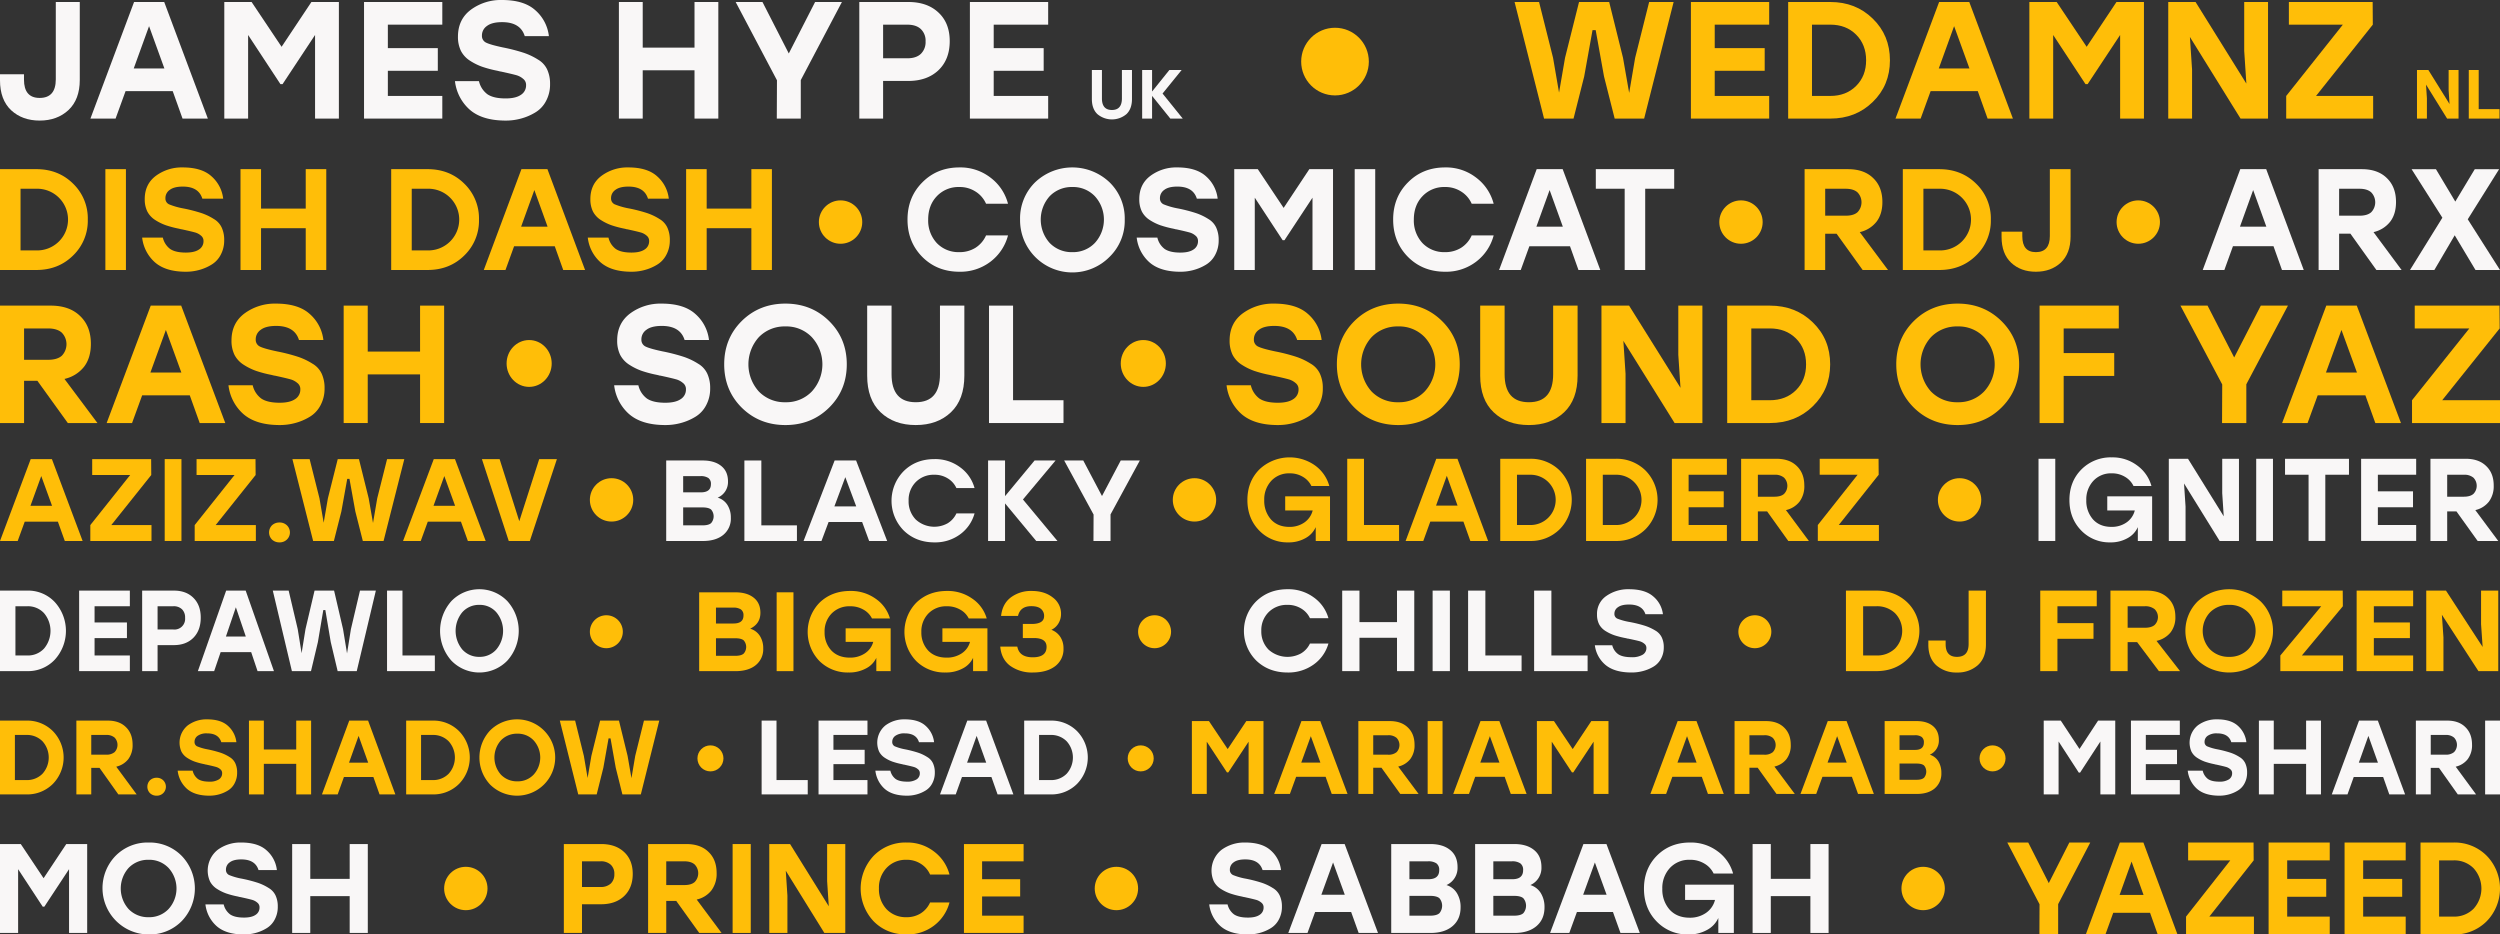 <svg id="lineup" xmlns="http://www.w3.org/2000/svg" width="1441" height="538.629" viewBox="0 0 1441 538.629">
  <rect x="0" y="0" width="1441" height="538.629" fill="#333333" stroke="none"/>
  <g id="james_hype" data-name="james hype">
    <path id="Path_404" data-name="Path 404" d="M32.16,1.152H45.984V46.08q0,11.232-6.528,17.376Q32.928,69.5,22.848,69.5q-9.984,0-16.416-5.952Q0,57.5,0,46.272V42.816H13.824v3.072q0,10.56,9.024,10.56,9.312,0,9.312-10.752Z" fill="#f9f7f7"/>
    <path id="Path_405" data-name="Path 405" d="M105.213,68.352l-5.664-15.84H72.381l-5.76,15.84h-14.5l25.152-67.2H94.653l25.152,67.2Zm-28.128-28.9H94.749L85.917,15.072Z" fill="#f9f7f7"/>
    <path id="Path_406" data-name="Path 406" d="M179.492,1.152h15.84v67.2H181.6V20.16l-18.72,28.32h-1.248L143.012,20.16V68.352H129.284V1.152h15.744l17.28,25.824Z" fill="#f9f7f7"/>
    <path id="Path_407" data-name="Path 407" d="M254.947,14.208H223.555V27.744h28.8V40.8h-28.8V55.3h31.392V68.352h-45.12V1.152h45.12Z" fill="#f9f7f7"/>
    <path id="Path_408" data-name="Path 408" d="M289.985,27.36a103.753,103.753,0,0,1,11.9,3.072,37.8,37.8,0,0,1,8.256,3.936,12.968,12.968,0,0,1,5.28,5.76,19.438,19.438,0,0,1,1.632,8.352,20.017,20.017,0,0,1-2.4,9.888,16.579,16.579,0,0,1-6.24,6.528,31.619,31.619,0,0,1-8.16,3.456,33.052,33.052,0,0,1-8.736,1.152q-13.728,0-20.928-6.432a25.919,25.919,0,0,1-8.352-16.32h13.824a13.062,13.062,0,0,0,4.9,7.584q3.552,2.4,10.464,2.4,5.76,0,8.736-2.016a6.4,6.4,0,0,0,3.072-5.664,4.376,4.376,0,0,0-1.728-3.648,10.11,10.11,0,0,0-4.032-2.112q-2.4-.672-8.544-2.016a4.13,4.13,0,0,0-.768-.1,2.977,2.977,0,0,0-.672-.192l-.768-.192a67.406,67.406,0,0,1-8.736-2.3,33.888,33.888,0,0,1-7.008-3.456,14.915,14.915,0,0,1-5.28-5.664,18.277,18.277,0,0,1-1.728-8.256q0-9.984,7.488-15.552A29.085,29.085,0,0,1,289.313,0q12.672,0,19.2,5.856a23.271,23.271,0,0,1,7.872,14.976h-13.92q-2.5-8.064-13.056-8.064-5.856,0-8.736,2.208a6.584,6.584,0,0,0-2.88,5.568,4.221,4.221,0,0,0,2.4,4.032Q282.689,25.824,289.985,27.36Z" fill="#f9f7f7"/>
    <path id="Path_409" data-name="Path 409" d="M400.317,1.152h13.728v67.2H400.317V40.512H370.461v27.84H356.733V1.152h13.728v26.3h29.856Z" fill="#f9f7f7"/>
    <path id="Path_410" data-name="Path 410" d="M485.279,1.152,461.567,46.176V68.352H447.743l.1-22.08L424.031,1.152h15.456l15.168,29.664L469.823,1.152Z" fill="#f9f7f7"/>
    <path id="Path_411" data-name="Path 411" d="M523.52,1.152q10.944,0,17.376,6.048,6.528,6.048,6.528,16.512,0,10.56-6.528,16.8-6.528,6.144-17.376,6.144h-14.5v21.7H495.3V1.152ZM522.944,33.6q5.184,0,7.871-2.592a9.407,9.407,0,0,0,2.689-7.1,9.216,9.216,0,0,0-2.689-7.1q-2.688-2.592-7.871-2.592H509.023V33.6Z" fill="#f9f7f7"/>
    <path id="Path_412" data-name="Path 412" d="M604.166,14.208H572.773V27.744h28.8V40.8h-28.8V55.3h31.393V68.352h-45.12V1.152h45.12Z" fill="#f9f7f7"/>
    <path id="Path_413" data-name="Path 413" d="M646.672,40.352h5.8v16.68q0,5.72-3.2,8.76a13.015,13.015,0,0,1-16.72,0q-3.2-3.04-3.2-8.76V40.352h5.8v16.36q0,6.68,5.76,6.68t5.76-6.68Z" fill="#f9f7f7"/>
    <path id="Path_414" data-name="Path 414" d="M681.736,68.352h-7.16l-10.52-13.08v13.08h-5.72v-28h5.72v12.4l9.96-12.4h7.08l-11,13.56Z" fill="#f9f7f7"/>
  </g>
  <g id="wedamnz">
    <path id="Path_415" data-name="Path 415" d="M1411.39,40.352h5.72v28h-6.6l-12.16-19.6.52,7.88v11.72h-5.72v-28h6.56l12.2,19.6-.52-7.88Z" fill="#ffbe08"/>
    <path id="Path_416" data-name="Path 416" d="M1428.72,62.912h12v5.44H1423v-28h5.72Z" fill="#ffbe08"/>
    <path id="Path_417" data-name="Path 417" d="M950.568,1.152H964.68l-16.992,67.2H930.7l-6.144-24.288-4.8-26.688h-1.824l-4.8,26.688-6.144,24.288H889.992L873,1.152h14.112l8.064,32.16,3.456,20.064,3.456-20.064,8.064-32.16h17.376l7.968,32.16,3.552,20.256L942.5,33.312Z" fill="#ffbe08"/>
    <path id="Path_418" data-name="Path 418" d="M1019.76,14.208H988.367V27.744h28.8V40.8h-28.8V55.3h31.393V68.352H974.639V1.152h45.121Z" fill="#ffbe08"/>
    <path id="Path_419" data-name="Path 419" d="M1054.99,1.152q14.685,0,24.48,9.6,9.885,9.6,9.89,24t-9.89,24q-9.8,9.6-24.48,9.6H1030.7V1.152Zm0,54.144q9.12,0,14.88-5.76t5.76-14.784q0-9.024-5.76-14.784t-14.88-5.76h-10.56V55.3Z" fill="#ffbe08"/>
    <path id="Path_420" data-name="Path 420" d="M1145.65,68.352l-5.66-15.84h-27.17l-5.76,15.84h-14.5l25.15-67.2h17.38l25.15,67.2Zm-28.13-28.9h17.67l-8.84-24.384Z" fill="#ffbe08"/>
    <path id="Path_421" data-name="Path 421" d="M1219.93,1.152h15.84v67.2h-13.73V20.16l-18.72,28.32h-1.25l-18.62-28.32V68.352h-13.73V1.152h15.75l17.28,25.824Z" fill="#ffbe08"/>
    <path id="Path_422" data-name="Path 422" d="M1293.56,1.152h13.73v67.2h-15.84l-29.19-47.04,1.25,18.912V68.352h-13.73V1.152h15.75l29.28,47.04-1.25-18.912Z" fill="#ffbe08"/>
    <path id="Path_423" data-name="Path 423" d="M1334.96,55.3h32.92V68.352h-50.11V55.3l32.64-41.088h-31.1V1.152h48.29l.09,13.056Z" fill="#ffbe08"/>
  </g>
  <circle id="Ellipse_9" data-name="Ellipse 9" cx="19.5" cy="19.5" r="19.5" transform="translate(750 16)" fill="#ffbe08"/>
  <path id="Path_424" data-name="Path 424" d="M413.67,286.839a9.915,9.915,0,0,1,5.674,4.309,13.443,13.443,0,0,1,1.914,7.293,12.068,12.068,0,0,1-4.375,9.879q-4.307,3.513-11.758,3.514H384V265.425h20.988q6.768,0,10.665,3.116,3.964,3.116,3.965,8.95A9.753,9.753,0,0,1,413.67,286.839Zm-3.9-7.757a4.074,4.074,0,0,0-1.5-3.58,7.8,7.8,0,0,0-4.58-1.061h-9.913v9.348h10.186Q409.773,283.789,409.773,279.082Zm-4.854,23.735q3.555,0,4.991-1.326a5.955,5.955,0,0,0,0-7.757q-1.436-1.26-5.059-1.26H393.776v10.343Z" fill="#f9f7f7"/>
  <path id="Path_425" data-name="Path 425" d="M438.84,302.817h20.51v9.017H429.064V265.425h9.776Z" fill="#f9f7f7"/>
  <path id="Path_426" data-name="Path 426" d="M500.975,311.834l-4.034-10.94H477.594l-4.1,10.94H463.169l17.912-46.409h12.374l17.911,46.409Zm-20.031-19.956h12.579l-6.289-16.84Z" fill="#f9f7f7"/>
  <path id="Path_427" data-name="Path 427" d="M538.625,312.629q-10.665,0-17.707-6.829a24.378,24.378,0,0,1,0-34.276q7.042-6.9,17.707-6.895a23.894,23.894,0,0,1,14.7,4.641,21.89,21.89,0,0,1,8.409,12.066h-10.46a12.6,12.6,0,0,0-5.059-5.635,14.122,14.122,0,0,0-7.657-2.055,14.393,14.393,0,0,0-10.733,4.243,14.683,14.683,0,0,0-4.1,10.74,14.914,14.914,0,0,0,4.1,10.807,15.82,15.82,0,0,0,18.39,2.188,13.012,13.012,0,0,0,5.059-5.7h10.46a22.2,22.2,0,0,1-8.409,12.133A24.135,24.135,0,0,1,538.625,312.629Z" fill="#f9f7f7"/>
  <path id="Path_428" data-name="Path 428" d="M609.524,311.834H597.287l-17.98-21.68v21.68h-9.776V265.425h9.776v20.552l17.023-20.552h12.1L589.63,287.9Z" fill="#f9f7f7"/>
  <path id="Path_429" data-name="Path 429" d="M657,265.425l-16.886,31.094v15.315H630.27l.068-15.249-16.954-31.16H624.39l10.8,20.486,10.8-20.486Z" fill="#f9f7f7"/>
  <path id="Path_430" data-name="Path 430" d="M37.353,311.82,33.368,300.7H14.252L10.2,311.82H0l17.7-47.191H29.923l17.7,47.191ZM17.562,291.528H29.99L23.776,274.4Z" fill="#ffbe08"/>
  <path id="Path_431" data-name="Path 431" d="M64.151,302.652H87.32v9.168H52.061v-9.168L75.026,273.8H53.141v-9.169H87.117l.068,9.169Z" fill="#ffbe08"/>
  <path id="Path_432" data-name="Path 432" d="M94.931,311.82V264.629h9.659V311.82Z" fill="#ffbe08"/>
  <path id="Path_433" data-name="Path 433" d="M124.31,302.652h23.168v9.168H112.219v-9.168L135.185,273.8H113.3v-9.169h33.975l.068,9.169Z" fill="#ffbe08"/>
  <path id="Path_434" data-name="Path 434" d="M156.778,302.786a6.146,6.146,0,0,1,4.323-1.618,5.907,5.907,0,0,1,4.255,1.618,5.694,5.694,0,0,1,0,8.225,5.9,5.9,0,0,1-4.255,1.618,6.142,6.142,0,0,1-4.323-1.618,5.851,5.851,0,0,1,0-8.225Z" fill="#ffbe08"/>
  <path id="Path_435" data-name="Path 435" d="M223.113,264.629h9.929L221.087,311.82H209.131l-4.323-17.056-3.377-18.742h-1.284l-3.377,18.742-4.323,17.056H180.491l-11.955-47.191h9.929l5.674,22.584,2.431,14.09L189,287.213l5.674-22.584H206.9l5.606,22.584,2.5,14.225,2.432-14.225Z" fill="#ffbe08"/>
  <path id="Path_436" data-name="Path 436" d="M269.675,311.82,265.69,300.7H246.574l-4.053,11.123h-10.2l17.7-47.191h12.226l17.7,47.191Zm-19.791-20.292h12.428L256.1,274.4Z" fill="#ffbe08"/>
  <path id="Path_437" data-name="Path 437" d="M310.8,264.629H321L305.4,311.82H293.238L277.77,264.629h10.2l11.348,35.8Z" fill="#ffbe08"/>
  <path id="Path_438" data-name="Path 438" d="M740.785,286.1h25.833v25.718h-8.229v-7.986a13.442,13.442,0,0,1-5.935,6.362,19.494,19.494,0,0,1-9.982,2.436,22.446,22.446,0,0,1-16.727-6.9Q719,298.756,719,288.2q0-10.626,6.88-17.6a25.367,25.367,0,0,1,32.037-2.369,21.694,21.694,0,0,1,8.3,11.912H755.894A12.2,12.2,0,0,0,750.9,274.8a14.293,14.293,0,0,0-7.555-1.962,13.819,13.819,0,0,0-10.589,4.331,15.7,15.7,0,0,0-4.047,11.167,16.16,16.16,0,0,0,3.845,11.032q3.912,4.332,10.657,4.331a14.739,14.739,0,0,0,8.565-2.5,11.979,11.979,0,0,0,4.857-6.971H740.785Z" fill="#ffbe08"/>
  <path id="Path_439" data-name="Path 439" d="M786.194,302.613h20.234v9.2H776.549V264.441h9.645Z" fill="#ffbe08"/>
  <path id="Path_440" data-name="Path 440" d="M847.495,311.817l-3.98-11.167H824.428l-4.047,11.167H810.2l17.671-47.376h12.208l17.671,47.376Zm-19.762-20.372h12.41l-6.205-17.19Z" fill="#ffbe08"/>
  <path id="Path_441" data-name="Path 441" d="M881.808,264.441a23.536,23.536,0,0,1,17.2,6.768,24.079,24.079,0,0,1,0,33.84,23.536,23.536,0,0,1-17.2,6.768H864.744V264.441Zm0,38.172a14.489,14.489,0,1,0,0-28.967h-7.419v28.967Z" fill="#ffbe08"/>
  <path id="Path_442" data-name="Path 442" d="M931.274,264.441a23.539,23.539,0,0,1,17.2,6.768,24.079,24.079,0,0,1,0,33.84,23.54,23.54,0,0,1-17.2,6.768H914.21V264.441Zm0,38.172a14.489,14.489,0,1,0,0-28.967h-7.419v28.967Z" fill="#ffbe08"/>
  <path id="Path_443" data-name="Path 443" d="M995.376,273.646H973.32v9.543h20.234v9.2H973.32v10.22h22.056v9.2h-31.7V264.441h31.7Z" fill="#ffbe08"/>
  <path id="Path_444" data-name="Path 444" d="M1030.77,311.817l-12.21-17.055h-5.32v17.055h-9.65V264.441h20.3q7.56,0,11.81,4.2,4.3,4.13,4.31,11.235a14.776,14.776,0,0,1-2.76,9.272,13.8,13.8,0,0,1-7.83,4.873l13.22,17.8Zm-17.53-38.171V286.3h9.57q3.72,0,5.53-1.625a6.713,6.713,0,0,0,0-9.339,8.035,8.035,0,0,0-5.53-1.692Z" fill="#ffbe08"/>
  <path id="Path_445" data-name="Path 445" d="M1059.87,302.613H1083v9.2h-35.21v-9.2l22.93-28.967h-21.85v-9.2h33.93l.07,9.2Z" fill="#ffbe08"/>
  <path id="Path_446" data-name="Path 446" d="M1175,311.817V264.441h9.66v47.376Z" fill="#f9f7f7"/>
  <path id="Path_447" data-name="Path 447" d="M1214.63,286.1h25.86v25.718h-8.24v-7.986a13.4,13.4,0,0,1-5.94,6.362,19.522,19.522,0,0,1-9.99,2.436,22.511,22.511,0,0,1-16.75-6.9q-6.75-6.971-6.75-17.529,0-10.626,6.89-17.6a23.774,23.774,0,0,1,17.55-6.971,23.516,23.516,0,0,1,14.52,4.6,21.732,21.732,0,0,1,8.31,11.912h-10.33a12.27,12.27,0,0,0-5-5.347,14.308,14.308,0,0,0-7.56-1.962,13.833,13.833,0,0,0-10.6,4.331,15.7,15.7,0,0,0-4.06,11.167,16.177,16.177,0,0,0,3.85,11.032q3.915,4.332,10.67,4.331a14.774,14.774,0,0,0,8.58-2.5,11.975,11.975,0,0,0,4.86-6.971h-15.87Z" fill="#f9f7f7"/>
  <path id="Path_448" data-name="Path 448" d="M1280.89,264.441h9.65v47.376H1279.4l-20.53-33.163.88,13.333v19.83h-9.65V264.441h11.07l20.59,33.163-.87-13.333Z" fill="#f9f7f7"/>
  <path id="Path_449" data-name="Path 449" d="M1300.48,311.817V264.441h9.66v47.376Z" fill="#f9f7f7"/>
  <path id="Path_450" data-name="Path 450" d="M1353.95,264.441v9.2h-13.64v38.171h-9.65V273.646h-13.57v-9.2Z" fill="#f9f7f7"/>
  <path id="Path_451" data-name="Path 451" d="M1392.68,273.646H1370.6v9.543h20.26v9.2H1370.6v10.22h22.08v9.2h-31.73V264.441h31.73Z" fill="#f9f7f7"/>
  <path id="Path_452" data-name="Path 452" d="M1428.12,311.817l-12.23-17.055h-5.33v17.055h-9.65V264.441h20.32q7.56,0,11.82,4.2,4.32,4.13,4.32,11.235a14.78,14.78,0,0,1-2.77,9.272,13.835,13.835,0,0,1-7.83,4.873l13.23,17.8Zm-17.56-38.171V286.3h9.59q3.7,0,5.54-1.625a6.713,6.713,0,0,0,0-9.339,8.063,8.063,0,0,0-5.54-1.692Z" fill="#f9f7f7"/>
  <circle id="Ellipse_10" data-name="Ellipse 10" cx="12.5" cy="12.5" r="12.5" transform="translate(340 275.629)" fill="#ffbe08"/>
  <circle id="Ellipse_11" data-name="Ellipse 11" cx="12.5" cy="12.5" r="12.5" transform="translate(676 275.629)" fill="#ffbe08"/>
  <circle id="Ellipse_12" data-name="Ellipse 12" cx="12.5" cy="12.5" r="12.5" transform="translate(1117 275.629)" fill="#ffbe08"/>
  <path id="Path_453" data-name="Path 453" d="M15.186,415.358a20.847,20.847,0,0,1,15.306,6.078,21.761,21.761,0,0,1,0,30.387A20.85,20.85,0,0,1,15.186,457.9H0V415.358Zm0,34.277a12.507,12.507,0,0,0,9.3-3.647,13.961,13.961,0,0,0,0-18.718,12.506,12.506,0,0,0-9.3-3.646h-6.6v26.011Z" fill="#ffbe08"/>
  <path id="Path_454" data-name="Path 454" d="M68.211,457.9,57.347,442.585H52.6V457.9H44.021V415.358H62.089q6.723,0,10.5,3.768,3.842,3.708,3.841,10.089a13.337,13.337,0,0,1-2.461,8.326,12.26,12.26,0,0,1-6.963,4.375L78.775,457.9ZM52.6,423.624v11.364h8.523a7.171,7.171,0,0,0,4.922-1.458,6.072,6.072,0,0,0,0-8.387,7.111,7.111,0,0,0-4.922-1.519Z" fill="#ffbe08"/>
  <path id="Path_455" data-name="Path 455" d="M86.437,449.756a5.416,5.416,0,0,1,3.842-1.458,5.207,5.207,0,0,1,3.782,1.458,5.184,5.184,0,0,1,0,7.415,5.207,5.207,0,0,1-3.782,1.458,5.416,5.416,0,0,1-3.842-1.458,5.33,5.33,0,0,1,0-7.415Z" fill="#ffbe08"/>
  <path id="Path_456" data-name="Path 456" d="M119.756,431.95a64.267,64.267,0,0,1,7.443,1.944,23.536,23.536,0,0,1,5.162,2.492,8.175,8.175,0,0,1,3.3,3.646,12.445,12.445,0,0,1,1.021,5.288,12.8,12.8,0,0,1-1.5,6.259,10.432,10.432,0,0,1-3.9,4.133,19.633,19.633,0,0,1-5.1,2.188,20.428,20.428,0,0,1-5.462.729q-8.583,0-13.085-4.072a16.478,16.478,0,0,1-5.222-10.331h8.643a8.279,8.279,0,0,0,3.062,4.8q2.22,1.52,6.542,1.519a9.657,9.657,0,0,0,5.462-1.276,4.065,4.065,0,0,0,1.921-3.586,2.783,2.783,0,0,0-1.08-2.309,6.3,6.3,0,0,0-2.521-1.337q-1.5-.426-5.342-1.276a2.533,2.533,0,0,0-.481-.061,1.837,1.837,0,0,0-.42-.122l-.48-.121A41.7,41.7,0,0,1,112.253,439a21.043,21.043,0,0,1-4.382-2.188,9.4,9.4,0,0,1-3.3-3.585,12.839,12.839,0,0,1,3.6-15.072,18.032,18.032,0,0,1,11.165-3.525q7.923,0,12,3.707a14.788,14.788,0,0,1,4.922,9.481h-8.7q-1.562-5.1-8.163-5.1a8.841,8.841,0,0,0-5.462,1.4,4.182,4.182,0,0,0-1.8,3.525,2.676,2.676,0,0,0,1.5,2.552A29.478,29.478,0,0,0,119.756,431.95Z" fill="#ffbe08"/>
  <path id="Path_457" data-name="Path 457" d="M170.745,415.358h8.583V457.9h-8.583V440.276H152.078V457.9h-8.584V415.358h8.584V432.01h18.667Z" fill="#ffbe08"/>
  <path id="Path_458" data-name="Path 458" d="M218.765,457.9l-3.541-10.028H198.237l-3.6,10.028h-9.064L201.3,415.358h10.864L227.889,457.9Zm-17.586-18.293h11.044L206.7,424.171Z" fill="#ffbe08"/>
  <path id="Path_459" data-name="Path 459" d="M249.3,415.358a20.847,20.847,0,0,1,15.306,6.078,21.759,21.759,0,0,1,0,30.387A20.851,20.851,0,0,1,249.3,457.9H234.116V415.358Zm0,34.277a12.507,12.507,0,0,0,9.3-3.647,13.963,13.963,0,0,0,0-18.718,12.506,12.506,0,0,0-9.3-3.646h-6.6v26.011Z" fill="#ffbe08"/>
  <path id="Path_460" data-name="Path 460" d="M282.579,420.95a22,22,0,1,1,0,31.359,22.814,22.814,0,0,1,0-31.359Zm25.03,5.834a12.485,12.485,0,0,0-9.424-3.89,12.678,12.678,0,0,0-9.483,3.89,14.881,14.881,0,0,0,0,19.69,12.678,12.678,0,0,0,9.483,3.89,12.485,12.485,0,0,0,9.424-3.89,14.7,14.7,0,0,0,0-19.69Z" fill="#ffbe08"/>
  <path id="Path_461" data-name="Path 461" d="M371.177,415.358H380L369.376,457.9H358.752l-3.842-15.376-3-16.895h-1.141l-3,16.895L343.926,457.9H333.3l-10.625-42.542H331.5l5.042,20.36,2.161,12.7,2.161-12.7,5.042-20.36h10.864l4.982,20.36,2.221,12.823,2.161-12.823Z" fill="#ffbe08"/>
  <path id="Path_462" data-name="Path 462" d="M447.58,449.635h18V457.9H439V415.358h8.58Z" fill="#f9f7f7"/>
  <path id="Path_463" data-name="Path 463" d="M500.01,423.624H480.391v8.569h18v8.265h-18v9.177H500.01V457.9h-28.2V415.358h28.2Z" fill="#f9f7f7"/>
  <path id="Path_464" data-name="Path 464" d="M521.908,431.95a64.2,64.2,0,0,1,7.44,1.944,23.52,23.52,0,0,1,5.16,2.492,8.172,8.172,0,0,1,3.3,3.646,12.445,12.445,0,0,1,1.019,5.288,12.8,12.8,0,0,1-1.5,6.259,10.435,10.435,0,0,1-3.9,4.133,19.634,19.634,0,0,1-5.1,2.188,20.419,20.419,0,0,1-5.46.729q-8.58,0-13.079-4.072a16.48,16.48,0,0,1-5.22-10.331h8.64a8.276,8.276,0,0,0,3.059,4.8q2.22,1.52,6.54,1.519a9.652,9.652,0,0,0,5.46-1.276,4.067,4.067,0,0,0,1.92-3.586,2.783,2.783,0,0,0-1.08-2.309,6.293,6.293,0,0,0-2.52-1.337q-1.5-.426-5.34-1.276a2.515,2.515,0,0,0-.48-.061,1.838,1.838,0,0,0-.42-.122l-.48-.121a41.7,41.7,0,0,1-5.46-1.459,21.047,21.047,0,0,1-4.379-2.188,9.392,9.392,0,0,1-3.3-3.585,12.845,12.845,0,0,1,3.6-15.072,18.017,18.017,0,0,1,11.159-3.525q7.92,0,12,3.707a14.791,14.791,0,0,1,4.92,9.481h-8.7q-1.56-5.1-8.16-5.1a8.836,8.836,0,0,0-5.46,1.4,4.184,4.184,0,0,0-1.8,3.525,2.676,2.676,0,0,0,1.5,2.552A29.432,29.432,0,0,0,521.908,431.95Z" fill="#f9f7f7"/>
  <path id="Path_465" data-name="Path 465" d="M575,457.9l-3.54-10.028h-16.98l-3.6,10.028h-9.06l15.719-42.542H568.4L584.117,457.9Zm-17.58-18.293h11.04l-5.52-15.436Z" fill="#f9f7f7"/>
  <path id="Path_466" data-name="Path 466" d="M605.521,415.358a20.831,20.831,0,0,1,15.3,6.078,21.767,21.767,0,0,1,0,30.387,20.835,20.835,0,0,1-15.3,6.077h-15.18V415.358Zm0,34.277a12.5,12.5,0,0,0,9.3-3.647,13.965,13.965,0,0,0,0-18.718,12.5,12.5,0,0,0-9.3-3.646h-6.6v26.011Z" fill="#f9f7f7"/>
  <path id="Path_467" data-name="Path 467" d="M718.37,415.629h9.9v42h-8.578v-30.12l-11.7,17.7h-.78l-11.636-17.7v30.12H687v-42h9.837l10.8,16.14Z" fill="#ffbe08"/>
  <path id="Path_468" data-name="Path 468" d="M767.613,457.629l-3.539-9.9H747.1l-3.6,9.9h-9.057l15.714-42h10.857l15.715,42Zm-17.574-18.06h11.036l-5.518-15.24Z" fill="#ffbe08"/>
  <path id="Path_469" data-name="Path 469" d="M807.124,457.629l-10.856-15.12H791.53v15.12h-8.578v-42h18.054q6.719,0,10.5,3.72,3.839,3.66,3.839,9.96a13.057,13.057,0,0,1-2.459,8.22,12.275,12.275,0,0,1-6.958,4.32l11.756,15.78Zm-15.594-33.84v11.22h8.517a7.222,7.222,0,0,0,4.918-1.44,5.941,5.941,0,0,0,0-8.28,7.162,7.162,0,0,0-4.918-1.5Z" fill="#ffbe08"/>
  <path id="Path_470" data-name="Path 470" d="M822.9,457.629v-42h8.577v42Z" fill="#ffbe08"/>
  <path id="Path_471" data-name="Path 471" d="M870.821,457.629l-3.538-9.9H850.308l-3.6,9.9h-9.057l15.715-42h10.857l15.714,42Zm-17.574-18.06h11.037l-5.519-15.24Z" fill="#ffbe08"/>
  <path id="Path_472" data-name="Path 472" d="M917.231,415.629h9.9v42H918.55v-30.12l-11.7,17.7h-.78l-11.636-17.7v30.12h-8.577v-42H895.7l10.8,16.14Z" fill="#ffbe08"/>
  <path id="Path_473" data-name="Path 473" d="M984.456,457.629l-3.539-9.9H963.943l-3.6,9.9h-9.057l15.715-42h10.856l15.715,42Zm-17.574-18.06h11.036l-5.518-15.24Z" fill="#ffbe08"/>
  <path id="Path_474" data-name="Path 474" d="M1023.97,457.629l-10.86-15.12h-4.74v15.12H999.8v-42h18.054q6.72,0,10.5,3.72,3.84,3.66,3.84,9.96a13.051,13.051,0,0,1-2.46,8.22,12.277,12.277,0,0,1-6.96,4.32l11.75,15.78Zm-15.6-33.84v11.22h8.52a7.227,7.227,0,0,0,4.92-1.44,5.941,5.941,0,0,0,0-8.28,7.168,7.168,0,0,0-4.92-1.5Z" fill="#ffbe08"/>
  <path id="Path_475" data-name="Path 475" d="M1070.97,457.629l-3.54-9.9h-16.97l-3.6,9.9h-9.06l15.72-42h10.85l15.72,42Zm-17.57-18.06h11.03l-5.51-15.24Z" fill="#ffbe08"/>
  <path id="Path_476" data-name="Path 476" d="M1112.34,435.009a8.739,8.739,0,0,1,4.98,3.9,12.453,12.453,0,0,1,1.68,6.6,11.07,11.07,0,0,1-3.84,8.94q-3.78,3.18-10.32,3.18h-18.53v-42h18.41q5.94,0,9.36,2.82,3.48,2.82,3.48,8.1A8.848,8.848,0,0,1,1112.34,435.009Zm-3.42-7.02a3.739,3.739,0,0,0-1.32-3.24,6.68,6.68,0,0,0-4.02-.96h-8.69v8.46h8.93Q1108.92,432.249,1108.92,427.989Zm-4.26,21.48q3.12,0,4.38-1.2a5.519,5.519,0,0,0,0-7.02q-1.26-1.14-4.44-1.14h-9.71v9.36Z" fill="#ffbe08"/>
  <path id="Path_477" data-name="Path 477" d="M1209.34,415.358h9.89V457.9h-8.57V427.392l-11.68,17.928h-.78l-11.63-17.928V457.9H1178V415.358h9.83l10.79,16.348Z" fill="#f9f7f7"/>
  <path id="Path_478" data-name="Path 478" d="M1256.45,423.624h-19.6v8.569h17.98v8.265h-17.98v9.177h19.6V457.9h-28.17V415.358h28.17Z" fill="#f9f7f7"/>
  <path id="Path_479" data-name="Path 479" d="M1278.33,431.95a64.5,64.5,0,0,1,7.43,1.944,23.443,23.443,0,0,1,5.15,2.492,8.173,8.173,0,0,1,3.3,3.646,12.444,12.444,0,0,1,1.02,5.288,12.8,12.8,0,0,1-1.5,6.259,10.434,10.434,0,0,1-3.9,4.133,19.569,19.569,0,0,1-5.09,2.188,20.418,20.418,0,0,1-5.46.729q-8.565,0-13.06-4.072a16.42,16.42,0,0,1-5.21-10.331h8.63a8.266,8.266,0,0,0,3.05,4.8q2.22,1.52,6.53,1.519a9.653,9.653,0,0,0,5.46-1.276,4.067,4.067,0,0,0,1.92-3.586,2.783,2.783,0,0,0-1.08-2.309,6.294,6.294,0,0,0-2.52-1.337q-1.5-.426-5.33-1.276a2.515,2.515,0,0,0-.48-.061,1.837,1.837,0,0,0-.42-.122l-.48-.121a41.7,41.7,0,0,1-5.46-1.459,21.208,21.208,0,0,1-4.37-2.188,9.392,9.392,0,0,1-3.3-3.585,12.845,12.845,0,0,1,3.6-15.072,17.99,17.99,0,0,1,11.15-3.525q7.905,0,11.98,3.707a14.791,14.791,0,0,1,4.92,9.481h-8.69q-1.56-5.1-8.15-5.1a8.836,8.836,0,0,0-5.46,1.4,4.184,4.184,0,0,0-1.8,3.525,2.676,2.676,0,0,0,1.5,2.552A29.436,29.436,0,0,0,1278.33,431.95Z" fill="#f9f7f7"/>
  <path id="Path_480" data-name="Path 480" d="M1329.24,415.358h8.57V457.9h-8.57V440.276H1310.6V457.9h-8.57V415.358h8.57V432.01h18.64Z" fill="#f9f7f7"/>
  <path id="Path_481" data-name="Path 481" d="M1377.19,457.9l-3.54-10.028h-16.96l-3.6,10.028h-9.05l15.71-42.542h10.84L1386.3,457.9Zm-17.56-18.293h11.02l-5.51-15.436Z" fill="#f9f7f7"/>
  <path id="Path_482" data-name="Path 482" d="M1416.67,457.9l-10.85-15.315h-4.74V457.9h-8.57V415.358h18.04q6.72,0,10.49,3.768,3.84,3.708,3.84,10.089a13.34,13.34,0,0,1-2.46,8.326,12.262,12.262,0,0,1-6.95,4.375l11.74,15.984Zm-15.59-34.276v11.364h8.51a7.166,7.166,0,0,0,4.92-1.458,6.074,6.074,0,0,0,0-8.387,7.106,7.106,0,0,0-4.92-1.519Z" fill="#f9f7f7"/>
  <path id="Path_483" data-name="Path 483" d="M1432.43,457.9V415.358H1441V457.9Z" fill="#f9f7f7"/>
  <circle id="Ellipse_13" data-name="Ellipse 13" cx="7.5" cy="7.5" r="7.5" transform="translate(402 429.629)" fill="#ffbe08"/>
  <circle id="Ellipse_14" data-name="Ellipse 14" cx="7.5" cy="7.5" r="7.5" transform="translate(650 429.629)" fill="#ffbe08"/>
  <circle id="Ellipse_15" data-name="Ellipse 15" cx="7.5" cy="7.5" r="7.5" transform="translate(1141 429.629)" fill="#ffbe08"/>
  <path id="Path_484" data-name="Path 484" d="M15.736,340.425a21.043,21.043,0,0,1,15.86,6.63,24.645,24.645,0,0,1,0,33.149,21.043,21.043,0,0,1-15.86,6.63H0V340.425Zm0,37.392a12.621,12.621,0,0,0,9.64-3.978,15.833,15.833,0,0,0,0-20.42,12.621,12.621,0,0,0-9.64-3.978H8.894v28.376Z" fill="#f9f7f7"/>
  <path id="Path_485" data-name="Path 485" d="M74.846,349.441H54.508v9.348H73.167v9.017H54.508v10.011H74.846v9.017H45.614V340.425H74.846Z" fill="#f9f7f7"/>
  <path id="Path_486" data-name="Path 486" d="M100.221,340.425q7.09,0,11.258,4.177,4.229,4.176,4.229,11.4,0,7.293-4.229,11.6-4.23,4.244-11.258,4.243H90.83v14.984H81.936V340.425Zm-.373,22.409a6.15,6.15,0,0,0,6.842-6.7,6.6,6.6,0,0,0-1.742-4.906,6.8,6.8,0,0,0-5.1-1.79H90.83v13.393Z" fill="#f9f7f7"/>
  <path id="Path_487" data-name="Path 487" d="M148.451,386.834l-3.669-10.94h-17.6l-3.732,10.94h-9.391l16.3-46.409H141.61L157.9,386.834Zm-18.223-19.956h11.444l-5.722-16.84Z" fill="#f9f7f7"/>
  <path id="Path_488" data-name="Path 488" d="M207.5,340.425h9.143L205.63,386.834H194.621l-3.98-16.774-3.11-18.431h-1.182L183.24,370.06l-3.981,16.774H168.25l-11.008-46.409h9.142l5.225,22.21,2.239,13.856,2.239-13.856,5.224-22.21h11.258l5.162,22.21,2.3,13.989,2.239-13.989Z" fill="#f9f7f7"/>
  <path id="Path_489" data-name="Path 489" d="M231.985,377.817h18.659v9.017H223.091V340.425h8.894Z" fill="#f9f7f7"/>
  <path id="Path_490" data-name="Path 490" d="M260.128,346.524a22.409,22.409,0,0,1,32.341,0,25.665,25.665,0,0,1,0,34.21,22.409,22.409,0,0,1-32.341,0,25.849,25.849,0,0,1,0-34.21Zm25.935,6.365a12.619,12.619,0,0,0-9.764-4.243,12.812,12.812,0,0,0-9.827,4.243,16.882,16.882,0,0,0,0,21.48,12.812,12.812,0,0,0,9.827,4.244,12.62,12.62,0,0,0,9.764-4.244,16.676,16.676,0,0,0,0-21.48Z" fill="#f9f7f7"/>
  <path id="Path_491" data-name="Path 491" d="M742.188,387.629q-10.854,0-18.021-6.829a24.074,24.074,0,0,1,0-34.276q7.167-6.9,18.021-6.895a24.615,24.615,0,0,1,14.96,4.641,21.893,21.893,0,0,1,8.559,12.066H755.061a12.687,12.687,0,0,0-5.149-5.635,14.569,14.569,0,0,0-7.793-2.055,14.787,14.787,0,0,0-10.924,4.243,14.537,14.537,0,0,0-4.175,10.74,14.764,14.764,0,0,0,4.175,10.807,16.328,16.328,0,0,0,18.717,2.188,13.093,13.093,0,0,0,5.149-5.7h10.646a22.2,22.2,0,0,1-8.559,12.133A24.867,24.867,0,0,1,742.188,387.629Z" fill="#f9f7f7"/>
  <path id="Path_492" data-name="Path 492" d="M805.235,340.425h9.95v46.409h-9.95V367.607h-21.64v19.227h-9.95V340.425h9.95V358.59h21.64Z" fill="#f9f7f7"/>
  <path id="Path_493" data-name="Path 493" d="M825.763,386.834V340.425h9.95v46.409Z" fill="#f9f7f7"/>
  <path id="Path_494" data-name="Path 494" d="M856.166,377.817h20.875v9.017H846.216V340.425h9.95Z" fill="#f9f7f7"/>
  <path id="Path_495" data-name="Path 495" d="M894.219,377.817h20.874v9.017H884.269V340.425h9.95Z" fill="#f9f7f7"/>
  <path id="Path_496" data-name="Path 496" d="M939.378,358.524a78.187,78.187,0,0,1,8.628,2.122,28,28,0,0,1,5.984,2.718,9.131,9.131,0,0,1,3.827,3.978A12.875,12.875,0,0,1,959,373.11a13.305,13.305,0,0,1-1.74,6.829,11.715,11.715,0,0,1-4.522,4.508,23.558,23.558,0,0,1-5.915,2.387,25.087,25.087,0,0,1-6.332.795q-9.95,0-15.168-4.442a17.626,17.626,0,0,1-6.054-11.271h10.02a9,9,0,0,0,3.548,5.238q2.576,1.658,7.585,1.657a11.76,11.76,0,0,0,6.332-1.392,4.374,4.374,0,0,0,2.226-3.911,2.972,2.972,0,0,0-1.252-2.52,7.452,7.452,0,0,0-2.923-1.458q-1.738-.465-6.192-1.393a3.153,3.153,0,0,0-.557-.066,2.248,2.248,0,0,0-.487-.132l-.557-.133a50.9,50.9,0,0,1-6.332-1.591,25.087,25.087,0,0,1-5.079-2.387,10.511,10.511,0,0,1-3.827-3.912,12.118,12.118,0,0,1-1.252-5.7,12.419,12.419,0,0,1,5.427-10.741,21.807,21.807,0,0,1,12.942-3.845q9.184,0,13.916,4.044a15.853,15.853,0,0,1,5.706,10.343H948.424q-1.809-5.569-9.463-5.569-4.245,0-6.332,1.525a4.485,4.485,0,0,0-2.088,3.845,2.9,2.9,0,0,0,1.74,2.785A35.787,35.787,0,0,0,939.378,358.524Z" fill="#f9f7f7"/>
  <path id="Path_497" data-name="Path 497" d="M1081.53,340.425q10.6,0,17.67,6.63a22.808,22.808,0,0,1,0,33.149q-7.065,6.63-17.67,6.63H1064V340.425Zm0,37.392a14.889,14.889,0,0,0,10.74-3.978,14.609,14.609,0,0,0,0-20.42,14.889,14.889,0,0,0-10.74-3.978h-7.62v28.376Z" fill="#ffbe08"/>
  <path id="Path_498" data-name="Path 498" d="M1134.71,340.425h9.98v31.027q0,7.758-4.71,12a17.421,17.421,0,0,1-11.99,4.177,17.2,17.2,0,0,1-11.85-4.11q-4.65-4.178-4.64-11.934V369.2h9.97v2.122q0,7.293,6.52,7.293,6.72,0,6.72-7.426Z" fill="#ffbe08"/>
  <path id="Path_499" data-name="Path 499" d="M1208.57,349.441h-22.66v9.746h20.78V368.2h-20.78v18.63H1176V340.425h32.57Z" fill="#ffbe08"/>
  <path id="Path_500" data-name="Path 500" d="M1244.39,386.834l-12.54-16.708h-5.48v16.708h-9.91V340.425h20.86q7.77,0,12.13,4.11,4.44,4.044,4.43,11.006a13.96,13.96,0,0,1-2.84,9.083A14.253,14.253,0,0,1,1243,369.4l13.59,17.437Zm-18.02-37.393v12.4h9.84q3.81,0,5.69-1.591a6.363,6.363,0,0,0,0-9.149,8.556,8.556,0,0,0-5.69-1.658Z" fill="#ffbe08"/>
  <path id="Path_501" data-name="Path 501" d="M1266.86,346.524a27,27,0,0,1,36.04,0,23.757,23.757,0,0,1,0,34.21,27,27,0,0,1-36.04,0,23.918,23.918,0,0,1,0-34.21Zm28.9,6.365a14.833,14.833,0,0,0-10.88-4.243,15.077,15.077,0,0,0-10.95,4.243,15.589,15.589,0,0,0,0,21.48,15.077,15.077,0,0,0,10.95,4.244,14.834,14.834,0,0,0,10.88-4.244,15.383,15.383,0,0,0,0-21.48Z" fill="#ffbe08"/>
  <path id="Path_502" data-name="Path 502" d="M1326.79,377.817h23.77v9.017h-36.17v-9.017l23.56-28.376H1315.5v-9.016h34.85l.07,9.016Z" fill="#ffbe08"/>
  <path id="Path_503" data-name="Path 503" d="M1390.94,349.441h-22.66v9.348h20.79v9.017h-20.79v10.011h22.66v9.017h-32.57V340.425h32.57Z" fill="#ffbe08"/>
  <path id="Path_504" data-name="Path 504" d="M1430.09,340.425H1440v46.409h-11.43l-21.07-32.487.9,13.061v19.426h-9.91V340.425h11.37l21.13,32.486-.9-13.061Z" fill="#ffbe08"/>
  <path id="Path_505" data-name="Path 505" d="M432.4,362.376a9.814,9.814,0,0,1,5.623,4.22,13.035,13.035,0,0,1,1.9,7.141,11.757,11.757,0,0,1-4.336,9.673q-4.269,3.439-11.653,3.44H403V341.408h20.8q6.708,0,10.569,3.051,3.93,3.051,3.93,8.764Q438.3,359.52,432.4,362.376Zm-3.862-7.6a3.968,3.968,0,0,0-1.491-3.505,7.792,7.792,0,0,0-4.539-1.039h-9.824v9.153h10.1Q428.542,359.39,428.542,354.781Zm-4.81,23.24q3.522,0,4.945-1.3a5.778,5.778,0,0,0,0-7.6q-1.422-1.234-5.013-1.234H412.688v10.127Z" fill="#ffbe08"/>
  <path id="Path_506" data-name="Path 506" d="M447.66,386.85V341.408h9.688V386.85Z" fill="#ffbe08"/>
  <path id="Path_507" data-name="Path 507" d="M487.426,362.182h25.948V386.85h-8.266v-7.66a13.142,13.142,0,0,1-5.962,6.1,20.315,20.315,0,0,1-10.027,2.337,23.1,23.1,0,0,1-16.8-6.621,24.158,24.158,0,0,1,.136-33.692q6.978-6.687,17.615-6.687a24.359,24.359,0,0,1,14.566,4.415,20.828,20.828,0,0,1,8.333,11.425H502.6a11.942,11.942,0,0,0-5.014-5.129A14.875,14.875,0,0,0,490,349.458a14.216,14.216,0,0,0-10.637,4.155,14.669,14.669,0,0,0-4.065,10.711A15.073,15.073,0,0,0,479.16,374.9q3.93,4.155,10.7,4.155a15.321,15.321,0,0,0,8.6-2.4,11.5,11.5,0,0,0,4.878-6.686H487.426Z" fill="#ffbe08"/>
  <path id="Path_508" data-name="Path 508" d="M543.2,362.182h25.948V386.85h-8.266v-7.66a13.142,13.142,0,0,1-5.962,6.1,20.315,20.315,0,0,1-10.027,2.337,23.1,23.1,0,0,1-16.8-6.621,24.158,24.158,0,0,1,.136-33.692q6.978-6.687,17.615-6.687a24.359,24.359,0,0,1,14.566,4.415,20.835,20.835,0,0,1,8.334,11.425H558.377a11.936,11.936,0,0,0-5.014-5.129,14.874,14.874,0,0,0-7.588-1.882,14.216,14.216,0,0,0-10.637,4.155,14.669,14.669,0,0,0-4.065,10.711,15.078,15.078,0,0,0,3.862,10.581q3.93,4.155,10.705,4.155a15.321,15.321,0,0,0,8.6-2.4,11.5,11.5,0,0,0,4.878-6.686H543.2Z" fill="#ffbe08"/>
  <path id="Path_509" data-name="Path 509" d="M606.022,363.026a10.571,10.571,0,0,1,5.149,4.089A11.811,11.811,0,0,1,613,373.737a12.215,12.215,0,0,1-4.81,10.257q-4.811,3.635-12.873,3.635a21.39,21.39,0,0,1-13.008-3.83q-5.15-3.83-5.759-11.1h9.824q1.152,6.168,8.875,6.167,7.995,0,7.995-6.037,0-5.064-7.385-5.063h-6.3V359.65h5.082q7.18,0,7.181-4.544a5.185,5.185,0,0,0-1.829-4.155q-1.83-1.559-5.556-1.558-6.367,0-7.655,5.648h-9.756q.744-6.946,5.555-10.647a19.257,19.257,0,0,1,12.127-3.765q7.386,0,12.128,3.765a11.508,11.508,0,0,1,4.742,9.478,10.346,10.346,0,0,1-1.49,5.453A9.437,9.437,0,0,1,606.022,363.026Z" fill="#ffbe08"/>
  <circle id="Ellipse_16" data-name="Ellipse 16" cx="9.5" cy="9.5" r="9.5" transform="translate(340 354.629)" fill="#ffbe08"/>
  <circle id="Ellipse_17" data-name="Ellipse 17" cx="9.5" cy="9.5" r="9.5" transform="translate(656 354.629)" fill="#ffbe08"/>
  <circle id="Ellipse_18" data-name="Ellipse 18" cx="9.5" cy="9.5" r="9.5" transform="translate(1002 354.629)" fill="#ffbe08"/>
  <g id="dishdash">
    <path id="Path_510" data-name="Path 510" d="M20.953,97.5q12.671,0,21.118,8.3a27.786,27.786,0,0,1,8.53,20.762,27.783,27.783,0,0,1-8.53,20.761q-8.447,8.3-21.118,8.3H0V97.5Zm0,46.837a17.778,17.778,0,1,0,0-35.543h-9.11v35.543Z" fill="#ffbe08"/>
    <path id="Path_511" data-name="Path 511" d="M60.738,155.633V97.5H72.581v58.132Z" fill="#ffbe08"/>
    <path id="Path_512" data-name="Path 512" d="M105.869,120.172a89.3,89.3,0,0,1,10.269,2.658,32.521,32.521,0,0,1,7.122,3.4,11.2,11.2,0,0,1,4.555,4.983,16.851,16.851,0,0,1,1.408,7.225,17.358,17.358,0,0,1-2.07,8.554,14.33,14.33,0,0,1-5.383,5.647,27.254,27.254,0,0,1-7.04,2.99,28.45,28.45,0,0,1-7.536,1q-11.843,0-18.054-5.564a22.443,22.443,0,0,1-7.205-14.118H93.86a11.3,11.3,0,0,0,4.224,6.561q3.064,2.076,9.027,2.076,4.97,0,7.536-1.744a5.542,5.542,0,0,0,2.651-4.9,3.788,3.788,0,0,0-1.491-3.155,8.7,8.7,0,0,0-3.478-1.827q-2.072-.582-7.371-1.744a3.5,3.5,0,0,0-.663-.083,2.5,2.5,0,0,0-.579-.166l-.663-.166a58.141,58.141,0,0,1-7.536-1.994,29.182,29.182,0,0,1-6.046-2.989,12.894,12.894,0,0,1-4.555-4.9,15.848,15.848,0,0,1-1.491-7.142q0-8.637,6.46-13.453a25.042,25.042,0,0,1,15.4-4.817q10.932,0,16.564,5.066a20.151,20.151,0,0,1,6.791,12.955H116.635q-2.153-6.977-11.263-6.976-5.052,0-7.536,1.91a5.7,5.7,0,0,0-2.485,4.817,3.654,3.654,0,0,0,2.07,3.488A40.973,40.973,0,0,0,105.869,120.172Z" fill="#ffbe08"/>
    <path id="Path_513" data-name="Path 513" d="M176.221,97.5h11.843v58.132H176.221V131.549H150.465v24.084H138.622V97.5h11.843v22.754h25.756Z" fill="#ffbe08"/>
    <path id="Path_514" data-name="Path 514" d="M246.436,97.5q12.67,0,21.118,8.3a27.785,27.785,0,0,1,8.53,20.762,27.782,27.782,0,0,1-8.53,20.761q-8.448,8.3-21.118,8.3H225.483V97.5Zm0,46.837a17.778,17.778,0,1,0,0-35.543h-9.11v35.543Z" fill="#ffbe08"/>
    <path id="Path_515" data-name="Path 515" d="M324.647,155.633l-4.887-13.7H296.323l-4.969,13.7H278.849l21.7-58.132h14.99l21.7,58.132Zm-24.266-25H315.62L308,109.542Z" fill="#ffbe08"/>
    <path id="Path_516" data-name="Path 516" d="M362.732,120.172A89.3,89.3,0,0,1,373,122.83a32.521,32.521,0,0,1,7.122,3.4,11.209,11.209,0,0,1,4.555,4.983,16.851,16.851,0,0,1,1.408,7.225,17.358,17.358,0,0,1-2.07,8.554,14.325,14.325,0,0,1-5.384,5.647,27.233,27.233,0,0,1-7.039,2.99,28.45,28.45,0,0,1-7.536,1q-11.844,0-18.055-5.564a22.448,22.448,0,0,1-7.205-14.118h11.926a11.3,11.3,0,0,0,4.224,6.561q3.064,2.076,9.027,2.076,4.968,0,7.536-1.744a5.541,5.541,0,0,0,2.65-4.9,3.79,3.79,0,0,0-1.49-3.155,8.7,8.7,0,0,0-3.479-1.827q-2.07-.582-7.37-1.744a3.5,3.5,0,0,0-.663-.083,2.509,2.509,0,0,0-.58-.166l-.662-.166a58.119,58.119,0,0,1-7.537-1.994,29.18,29.18,0,0,1-6.045-2.989,12.892,12.892,0,0,1-4.555-4.9,15.846,15.846,0,0,1-1.491-7.142q0-8.637,6.46-13.453a25.041,25.041,0,0,1,15.4-4.817q10.932,0,16.563,5.066a20.142,20.142,0,0,1,6.791,12.955H373.5q-2.154-6.977-11.263-6.976-5.052,0-7.537,1.91a5.7,5.7,0,0,0-2.484,4.817,3.654,3.654,0,0,0,2.07,3.488A40.971,40.971,0,0,0,362.732,120.172Z" fill="#ffbe08"/>
    <path id="Path_517" data-name="Path 517" d="M433.083,97.5h11.843v58.132H433.083V131.549H407.327v24.084H395.484V97.5h11.843v22.754h25.756Z" fill="#ffbe08"/>
  </g>
  <g id="cosmicat">
    <path id="Path_518" data-name="Path 518" d="M553.044,156.629q-12.909,0-21.432-8.554-8.523-8.636-8.523-21.508t8.523-21.426q8.523-8.637,21.432-8.637a28.269,28.269,0,0,1,17.792,5.813,27.433,27.433,0,0,1,10.178,15.115H568.353a15.618,15.618,0,0,0-6.123-7.059,16.655,16.655,0,0,0-9.268-2.575,17.121,17.121,0,0,0-12.992,5.315q-4.965,5.232-4.965,13.454A19.042,19.042,0,0,0,539.97,140.1a17.257,17.257,0,0,0,12.992,5.232,17.075,17.075,0,0,0,9.268-2.491,16.128,16.128,0,0,0,6.123-7.142h12.661a27.833,27.833,0,0,1-10.178,15.2A28.54,28.54,0,0,1,553.044,156.629Z" fill="#f9f7f7"/>
    <path id="Path_519" data-name="Path 519" d="M596.578,105.141a31.116,31.116,0,0,1,43.03,0,29,29,0,0,1,8.689,21.426,29,29,0,0,1-8.689,21.425,30.123,30.123,0,0,1-51.636-21.425A29.149,29.149,0,0,1,596.578,105.141Zm34.507,7.972a17.289,17.289,0,0,0-12.992-5.315,17.556,17.556,0,0,0-13.074,5.315,20.2,20.2,0,0,0,0,26.907,17.556,17.556,0,0,0,13.074,5.315,17.289,17.289,0,0,0,12.992-5.315,19.967,19.967,0,0,0,0-26.907Z" fill="#f9f7f7"/>
    <path id="Path_520" data-name="Path 520" d="M679.106,120.172a89.162,89.162,0,0,1,10.261,2.658,32.5,32.5,0,0,1,7.117,3.4,11.21,11.21,0,0,1,4.551,4.983,16.865,16.865,0,0,1,1.407,7.225A17.368,17.368,0,0,1,700.373,147a14.32,14.32,0,0,1-5.379,5.647,27.216,27.216,0,0,1-7.034,2.99,28.405,28.405,0,0,1-7.53,1q-11.833,0-18.039-5.564a22.447,22.447,0,0,1-7.2-14.118h11.916a11.3,11.3,0,0,0,4.221,6.561q3.062,2.076,9.019,2.076,4.965,0,7.531-1.744a5.544,5.544,0,0,0,2.648-4.9,3.79,3.79,0,0,0-1.49-3.155,8.69,8.69,0,0,0-3.475-1.827q-2.07-.582-7.365-1.744a3.5,3.5,0,0,0-.662-.083,2.513,2.513,0,0,0-.579-.166l-.662-.166a58.045,58.045,0,0,1-7.531-1.994,29.145,29.145,0,0,1-6.04-2.989,12.892,12.892,0,0,1-4.552-4.9,15.859,15.859,0,0,1-1.489-7.142q0-8.637,6.454-13.453A25.01,25.01,0,0,1,678.527,96.5q10.923,0,16.55,5.066a20.153,20.153,0,0,1,6.785,12.955h-12q-2.152-6.977-11.254-6.976-5.049,0-7.531,1.91a5.7,5.7,0,0,0-2.482,4.817,3.653,3.653,0,0,0,2.069,3.488A40.889,40.889,0,0,0,679.106,120.172Z" fill="#f9f7f7"/>
    <path id="Path_521" data-name="Path 521" d="M754.7,97.5h13.654v58.132H756.518V113.944l-16.137,24.5h-1.075l-16.054-24.5v41.689H711.419V97.5H724.99l14.9,22.339Z" fill="#f9f7f7"/>
    <path id="Path_522" data-name="Path 522" d="M780.845,155.633V97.5h11.833v58.132Z" fill="#f9f7f7"/>
    <path id="Path_523" data-name="Path 523" d="M832.973,156.629q-12.909,0-21.432-8.554-8.523-8.636-8.523-21.508t8.523-21.426q8.523-8.637,21.432-8.637a28.266,28.266,0,0,1,17.791,5.813,27.43,27.43,0,0,1,10.179,15.115H848.282a15.614,15.614,0,0,0-6.124-7.059,16.652,16.652,0,0,0-9.268-2.575,17.119,17.119,0,0,0-12.991,5.315q-4.965,5.232-4.965,13.454A19.042,19.042,0,0,0,819.9,140.1a17.255,17.255,0,0,0,12.991,5.232,17.072,17.072,0,0,0,9.268-2.491,16.123,16.123,0,0,0,6.124-7.142h12.661a27.829,27.829,0,0,1-10.179,15.2A28.537,28.537,0,0,1,832.973,156.629Z" fill="#f9f7f7"/>
    <path id="Path_524" data-name="Path 524" d="M909.829,155.633l-4.883-13.7H881.528l-4.965,13.7H864.068L885.748,97.5h14.978l21.681,58.132Zm-24.246-25h15.226L893.2,109.542Z" fill="#f9f7f7"/>
    <path id="Path_525" data-name="Path 525" d="M965.009,97.5v11.294H948.293v46.838H936.46V108.795H919.827V97.5Z" fill="#f9f7f7"/>
  </g>
  <path id="Path_526" data-name="Path 526" d="M1073.64,155.633l-15.04-20.926h-6.56v20.926h-11.87V97.506h24.99q9.315,0,14.54,5.148,5.31,5.065,5.31,13.785,0,6.975-3.4,11.376a16.987,16.987,0,0,1-9.64,5.979l16.28,21.839Zm-21.6-46.834v15.528h11.8q4.56,0,6.81-1.993a8.235,8.235,0,0,0,0-11.459q-2.325-2.076-6.81-2.076Z" fill="#ffbe08"/>
  <path id="Path_527" data-name="Path 527" d="M1117.79,97.506q12.7,0,21.18,8.3a27.748,27.748,0,0,1,8.55,20.759,27.749,27.749,0,0,1-8.55,20.76q-8.475,8.3-21.18,8.3h-21.01V97.506Zm0,46.834a17.778,17.778,0,1,0,0-35.541h-9.14V144.34Z" fill="#ffbe08"/>
  <path id="Path_528" data-name="Path 528" d="M1181.53,97.506h11.95v38.862q0,9.716-5.64,15.03-5.655,5.23-14.37,5.231-8.64,0-14.2-5.148-5.565-5.232-5.57-14.947v-2.989h11.96V136.2q0,9.134,7.81,9.134,8.055,0,8.06-9.3Z" fill="#ffbe08"/>
  <path id="Path_529" data-name="Path 529" d="M1315.33,155.627l-4.88-13.7h-23.38l-4.95,13.7h-12.48l21.65-58.121h14.95l21.64,58.121Zm-24.21-24.992h15.2l-7.6-21.09Z" fill="#f9f7f7"/>
  <path id="Path_530" data-name="Path 530" d="M1369.75,155.627,1354.79,134.7h-6.52v20.923h-11.82V97.506h24.87q9.255,0,14.46,5.148,5.28,5.065,5.28,13.783,0,6.975-3.38,11.375a16.915,16.915,0,0,1-9.59,5.978l16.19,21.837ZM1348.27,108.8v15.527H1360c3.03,0,5.28-.664,6.77-1.993a8.259,8.259,0,0,0,0-11.458q-2.31-2.076-6.77-2.076Z" fill="#f9f7f7"/>
  <path id="Path_531" data-name="Path 531" d="M1441,155.627h-14.13l-11.97-20.01-11.74,20.01h-14.04l18.67-30.14-17.76-27.981h14.04l11.16,18.682,11.23-18.682h14.04L1422.41,126.4Z" fill="#f9f7f7"/>
  <circle id="Ellipse_19" data-name="Ellipse 19" cx="12.5" cy="12.5" r="12.5" transform="translate(472 115.504)" fill="#ffbe08"/>
  <circle id="Ellipse_20" data-name="Ellipse 20" cx="12.5" cy="12.5" r="12.5" transform="translate(991 115.504)" fill="#ffbe08"/>
  <circle id="Ellipse_21" data-name="Ellipse 21" cx="12.5" cy="12.5" r="12.5" transform="translate(1220 115.504)" fill="#ffbe08"/>
  <path id="Path_532" data-name="Path 532" d="M38.2,486.508H50.247v51.243H39.8V501L25.562,522.6h-.949L10.444,501v36.749H0V486.508H11.977L25.124,506.2Z" fill="#f9f7f7"/>
  <path id="Path_533" data-name="Path 533" d="M66.678,493.242a25.888,25.888,0,0,1,18.989-7.613,25.889,25.889,0,0,1,18.989,7.613,27.094,27.094,0,0,1,0,37.774,25.889,25.889,0,0,1-18.989,7.613,26.724,26.724,0,0,1-18.989-45.387Zm30.455,7.028a15.269,15.269,0,0,0-11.466-4.685,15.507,15.507,0,0,0-11.539,4.685,17.793,17.793,0,0,0,0,23.718,15.5,15.5,0,0,0,11.539,4.685,15.265,15.265,0,0,0,11.466-4.685,17.585,17.585,0,0,0,0-23.718Z" fill="#f9f7f7"/>
  <path id="Path_534" data-name="Path 534" d="M139.515,506.492a78.773,78.773,0,0,1,9.057,2.343,28.716,28.716,0,0,1,6.28,3,9.885,9.885,0,0,1,4.017,4.393,14.841,14.841,0,0,1,1.242,6.368,15.294,15.294,0,0,1-1.826,7.54,12.621,12.621,0,0,1-4.747,4.978,24.021,24.021,0,0,1-6.208,2.636,25.115,25.115,0,0,1-6.646.878q-10.443,0-15.921-4.905a19.776,19.776,0,0,1-6.354-12.444h10.517a9.964,9.964,0,0,0,3.724,5.783q2.7,1.83,7.961,1.83,4.382,0,6.646-1.537a4.886,4.886,0,0,0,2.337-4.319,3.337,3.337,0,0,0-1.315-2.782,7.687,7.687,0,0,0-3.067-1.611q-1.826-.512-6.5-1.537a3.108,3.108,0,0,0-.584-.073,2.266,2.266,0,0,0-.511-.147l-.585-.146a51.155,51.155,0,0,1-6.646-1.757,25.77,25.77,0,0,1-5.331-2.635,11.364,11.364,0,0,1-4.017-4.319,15.355,15.355,0,0,1,4.382-18.155A22.09,22.09,0,0,1,139,485.629q9.641,0,14.607,4.466a17.758,17.758,0,0,1,5.989,11.42H149.01q-1.9-6.15-9.933-6.15-4.455,0-6.646,1.684a5.026,5.026,0,0,0-2.191,4.246,3.219,3.219,0,0,0,1.826,3.074A35.994,35.994,0,0,0,139.515,506.492Z" fill="#f9f7f7"/>
  <path id="Path_535" data-name="Path 535" d="M201.556,486.508H212v51.243H201.556v-21.23H178.843v21.23H168.4V486.508h10.444v20.058h22.713Z" fill="#f9f7f7"/>
  <path id="Path_536" data-name="Path 536" d="M346.5,486.508q8.338,0,13.238,4.611,4.974,4.613,4.974,12.592,0,8.052-4.974,12.81-4.973,4.686-13.238,4.685H335.459v16.545H325V486.508Zm-.438,24.743a8.306,8.306,0,0,0,6-1.977,7.177,7.177,0,0,0,2.048-5.417,7.032,7.032,0,0,0-2.048-5.417,8.306,8.306,0,0,0-6-1.977h-10.6v14.788Z" fill="#ffbe08"/>
  <path id="Path_537" data-name="Path 537" d="M403.042,537.751,389.8,519.3h-5.778v18.448H373.568V486.508h22.014q8.191,0,12.8,4.538,4.682,4.466,4.681,12.152a15.932,15.932,0,0,1-3,10.029,14.959,14.959,0,0,1-8.484,5.271l14.335,19.253Zm-19.016-41.288v13.69h10.386q4.023,0,6-1.757a7.253,7.253,0,0,0,0-10.1q-2.047-1.832-6-1.831Z" fill="#ffbe08"/>
  <path id="Path_538" data-name="Path 538" d="M422.278,537.751V486.508h10.459v51.243Z" fill="#ffbe08"/>
  <path id="Path_539" data-name="Path 539" d="M476.762,486.508H487.22v51.243H475.153l-22.234-35.87.951,14.421v21.449H443.411V486.508h11.995l22.306,35.87-.95-14.422Z" fill="#ffbe08"/>
  <path id="Path_540" data-name="Path 540" d="M522.561,538.629q-11.409,0-18.942-7.54a27.532,27.532,0,0,1,0-37.847,25.546,25.546,0,0,1,18.942-7.613,25.029,25.029,0,0,1,15.725,5.124,24.191,24.191,0,0,1,9,13.324h-11.19a13.778,13.778,0,0,0-5.413-6.223,14.751,14.751,0,0,0-8.191-2.269,15.154,15.154,0,0,0-11.483,4.685,16.505,16.505,0,0,0-4.388,11.859,16.761,16.761,0,0,0,4.388,11.932,15.273,15.273,0,0,0,11.483,4.612,15.121,15.121,0,0,0,8.191-2.2,14.227,14.227,0,0,0,5.413-6.295h11.19a24.541,24.541,0,0,1-9,13.4A25.272,25.272,0,0,1,522.561,538.629Z" fill="#ffbe08"/>
  <path id="Path_541" data-name="Path 541" d="M590,496.463H566.084v10.322h21.941v9.956H566.084v11.054H590v9.956H555.625V486.508H590Z" fill="#ffbe08"/>
  <path id="Path_542" data-name="Path 542" d="M718.205,506.492a79.425,79.425,0,0,1,9.1,2.343,28.933,28.933,0,0,1,6.31,3,9.9,9.9,0,0,1,4.035,4.393A14.779,14.779,0,0,1,738.9,522.6a15.234,15.234,0,0,1-1.835,7.54,12.646,12.646,0,0,1-4.769,4.978,24.2,24.2,0,0,1-6.237,2.636,25.342,25.342,0,0,1-6.677.878q-10.493,0-16-4.905A19.745,19.745,0,0,1,697,521.28h10.566a9.96,9.96,0,0,0,3.742,5.783q2.715,1.83,8,1.83,4.4,0,6.677-1.537a4.881,4.881,0,0,0,2.348-4.319,3.332,3.332,0,0,0-1.321-2.782,7.743,7.743,0,0,0-3.082-1.611q-1.834-.512-6.53-1.537a3.144,3.144,0,0,0-.587-.073,2.269,2.269,0,0,0-.514-.147l-.587-.146a51.576,51.576,0,0,1-6.677-1.757,25.922,25.922,0,0,1-5.356-2.635,11.393,11.393,0,0,1-4.036-4.319,15.308,15.308,0,0,1,4.4-18.155,22.263,22.263,0,0,1,13.648-4.246q9.684,0,14.674,4.466a17.727,17.727,0,0,1,6.017,11.42H727.744q-1.908-6.15-9.979-6.15-4.476,0-6.677,1.684a5.016,5.016,0,0,0-2.2,4.246,3.216,3.216,0,0,0,1.834,3.074A36.3,36.3,0,0,0,718.205,506.492Z" fill="#f9f7f7"/>
  <path id="Path_543" data-name="Path 543" d="M783.131,537.751,778.8,525.672H758.037l-4.4,12.079h-11.08l19.224-51.243H775.06l19.224,51.243Zm-21.5-22.035h13.5l-6.75-18.594Z" fill="#f9f7f7"/>
  <path id="Path_544" data-name="Path 544" d="M833.74,510.153a10.676,10.676,0,0,1,6.09,4.758,15.162,15.162,0,0,1,2.055,8.052q0,6.955-4.7,10.908-4.623,3.879-12.62,3.88H801.9V486.508h22.526q7.265,0,11.446,3.44,4.256,3.441,4.256,9.883A10.793,10.793,0,0,1,833.74,510.153Zm-4.182-8.565a4.556,4.556,0,0,0-1.614-3.953,8.181,8.181,0,0,0-4.916-1.172h-10.64v10.322h10.933Q829.558,506.785,829.558,501.588Zm-5.21,26.207q3.816,0,5.357-1.464a6.721,6.721,0,0,0,0-8.565q-1.541-1.391-5.43-1.391H812.388v11.42Z" fill="#f9f7f7"/>
  <path id="Path_545" data-name="Path 545" d="M882.107,510.153a10.676,10.676,0,0,1,6.09,4.758,15.162,15.162,0,0,1,2.055,8.052q0,6.955-4.7,10.908-4.623,3.879-12.621,3.88H850.263V486.508h22.526q7.263,0,11.446,3.44,4.256,3.441,4.256,9.883A10.793,10.793,0,0,1,882.107,510.153Zm-4.182-8.565a4.556,4.556,0,0,0-1.614-3.953,8.185,8.185,0,0,0-4.917-1.172H860.755v10.322h10.933Q877.925,506.785,877.925,501.588Zm-5.21,26.207q3.816,0,5.357-1.464a6.724,6.724,0,0,0,0-8.565q-1.542-1.391-5.43-1.391H860.755v11.42Z" fill="#f9f7f7"/>
  <path id="Path_546" data-name="Path 546" d="M934.035,537.751l-4.329-12.079H908.941l-4.4,12.079H893.46l19.224-51.243h13.28l19.224,51.243Zm-21.5-22.035h13.5l-6.751-18.594Z" fill="#f9f7f7"/>
  <path id="Path_547" data-name="Path 547" d="M971.289,509.933h28.1v27.818H990.44v-8.638a14.574,14.574,0,0,1-6.457,6.881,21.3,21.3,0,0,1-10.859,2.635,24.49,24.49,0,0,1-18.2-7.467q-7.338-7.539-7.337-18.96,0-11.493,7.484-19.033,7.557-7.539,19.077-7.54a25.657,25.657,0,0,1,15.776,4.978,23.472,23.472,0,0,1,9.025,12.884H987.725a13.214,13.214,0,0,0-5.429-5.783,15.613,15.613,0,0,0-8.218-2.123,15.08,15.08,0,0,0-11.52,4.685,16.928,16.928,0,0,0-4.4,12.079,17.417,17.417,0,0,0,4.182,11.932q4.255,4.684,11.593,4.685a16.11,16.11,0,0,0,9.318-2.708,12.95,12.95,0,0,0,5.283-7.54H971.289Z" fill="#f9f7f7"/>
  <path id="Path_548" data-name="Path 548" d="M1043.51,486.508H1054v51.243h-10.49v-21.23h-22.82v21.23H1010.2V486.508h10.49v20.058h22.82Z" fill="#f9f7f7"/>
  <circle id="Ellipse_22" data-name="Ellipse 22" cx="12.5" cy="12.5" r="12.5" transform="translate(256 499.629)" fill="#ffbe08"/>
  <circle id="Ellipse_23" data-name="Ellipse 23" cx="12.5" cy="12.5" r="12.5" transform="translate(631 499.629)" fill="#ffbe08"/>
  <circle id="Ellipse_24" data-name="Ellipse 24" cx="12.5" cy="12.5" r="12.5" transform="translate(1096 499.629)" fill="#ffbe08"/>
  <path id="Path_549" data-name="Path 549" d="M1204.83,485.629l-18.51,35.51v17.49h-10.8l.07-17.414L1157,485.629h12.07l11.85,23.4,11.84-23.4Z" fill="#ffbe08"/>
  <path id="Path_550" data-name="Path 550" d="M1243.71,538.629l-4.42-12.493h-21.22l-4.5,12.493h-11.32l19.64-53h13.57l19.65,53Zm-21.97-22.79h13.8l-6.9-19.231Z" fill="#ffbe08"/>
  <path id="Path_551" data-name="Path 551" d="M1273.46,528.332h25.71v10.3h-39.13v-10.3l25.49-32.406h-24.29v-10.3h37.71l.07,10.3Z" fill="#ffbe08"/>
  <path id="Path_552" data-name="Path 552" d="M1342.86,495.926h-24.52V506.6h22.5v10.3h-22.5v11.433h24.52v10.3h-35.24v-53h35.24Z" fill="#ffbe08"/>
  <path id="Path_553" data-name="Path 553" d="M1386.64,495.926h-24.51V506.6h22.49v10.3h-22.49v11.433h24.51v10.3h-35.23v-53h35.23Z" fill="#ffbe08"/>
  <path id="Path_554" data-name="Path 554" d="M1414.16,485.629a26.077,26.077,0,0,1,19.12,7.572,27.065,27.065,0,0,1,0,37.857,26.08,26.08,0,0,1-19.12,7.571h-18.97v-53Zm0,42.7a15.639,15.639,0,0,0,11.62-4.543,17.356,17.356,0,0,0,0-23.32,15.642,15.642,0,0,0-11.62-4.543h-8.25v32.406Z" fill="#ffbe08"/>
  <path id="Path_555" data-name="Path 555" d="M39.094,243.84,21.535,219.475H13.872V243.84H0V176.16H29.2q10.865,0,16.976,5.995,6.208,5.9,6.208,16.049,0,8.123-3.977,13.246a19.862,19.862,0,0,1-11.253,6.962L56.167,243.84ZM13.872,189.309V207.39H27.647q5.335,0,7.955-2.321a9.55,9.55,0,0,0,0-13.342q-2.716-2.418-7.955-2.418Z" fill="#ffbe08"/>
  <path id="Path_556" data-name="Path 556" d="M115.112,243.84l-5.723-15.953H81.936l-5.82,15.953H61.467l25.416-67.68h17.558l25.416,67.68Zm-28.423-29.1h17.849L95.614,190.18Z" fill="#ffbe08"/>
  <path id="Path_557" data-name="Path 557" d="M159.722,202.555a105.289,105.289,0,0,1,12.029,3.094,38.241,38.241,0,0,1,8.343,3.964,13.08,13.08,0,0,1,5.335,5.8,19.517,19.517,0,0,1,1.649,8.412,20.108,20.108,0,0,1-2.425,9.959,16.723,16.723,0,0,1-6.3,6.574,32.033,32.033,0,0,1-8.246,3.481,33.52,33.52,0,0,1-8.828,1.16q-13.872,0-21.147-6.478a26.075,26.075,0,0,1-8.44-16.436h13.969a13.157,13.157,0,0,0,4.948,7.638q3.589,2.417,10.573,2.417,5.821,0,8.828-2.031a6.441,6.441,0,0,0,3.1-5.7,4.4,4.4,0,0,0-1.746-3.674,10.217,10.217,0,0,0-4.074-2.127q-2.426-.676-8.634-2.03a4.141,4.141,0,0,0-.776-.1,2.95,2.95,0,0,0-.679-.193l-.776-.194a68.312,68.312,0,0,1-8.828-2.32,34.283,34.283,0,0,1-7.081-3.481,15.034,15.034,0,0,1-5.335-5.7,18.359,18.359,0,0,1-1.746-8.315q0-10.056,7.566-15.663A29.454,29.454,0,0,1,159.043,175q12.806,0,19.4,5.9a23.414,23.414,0,0,1,7.954,15.083H172.333q-2.521-8.123-13.193-8.122-5.917,0-8.827,2.224a6.625,6.625,0,0,0-2.911,5.608,4.249,4.249,0,0,0,2.426,4.06Q152.35,201.008,159.722,202.555Z" fill="#ffbe08"/>
  <path id="Path_558" data-name="Path 558" d="M242.128,176.16H256v67.68H242.128V215.8H211.959V243.84H198.087V176.16h13.872v26.492h30.169Z" fill="#ffbe08"/>
  <path id="Path_559" data-name="Path 559" d="M382.009,202.555a105.1,105.1,0,0,1,12.017,3.094,38.2,38.2,0,0,1,8.335,3.964,13.076,13.076,0,0,1,5.331,5.8,19.547,19.547,0,0,1,1.647,8.412,20.118,20.118,0,0,1-2.423,9.959,16.708,16.708,0,0,1-6.3,6.574,32,32,0,0,1-8.238,3.481A33.464,33.464,0,0,1,383.56,245q-13.86,0-21.128-6.478A26.084,26.084,0,0,1,354,222.086h13.956a13.156,13.156,0,0,0,4.943,7.638q3.585,2.417,10.564,2.417,5.814,0,8.819-2.031a6.442,6.442,0,0,0,3.1-5.7,4.4,4.4,0,0,0-1.744-3.674,10.211,10.211,0,0,0-4.071-2.127q-2.422-.676-8.625-2.03a4.141,4.141,0,0,0-.776-.1,2.953,2.953,0,0,0-.678-.193l-.775-.194a68.2,68.2,0,0,1-8.82-2.32,34.24,34.24,0,0,1-7.075-3.481,15.036,15.036,0,0,1-5.33-5.7,18.371,18.371,0,0,1-1.745-8.315q0-10.056,7.56-15.663A29.408,29.408,0,0,1,381.33,175q12.794,0,19.384,5.9a23.419,23.419,0,0,1,7.947,15.083H394.608q-2.52-8.123-13.181-8.122-5.912,0-8.819,2.224a6.627,6.627,0,0,0-2.908,5.608,4.25,4.25,0,0,0,2.423,4.06Q374.643,201.008,382.009,202.555Z" fill="#f9f7f7"/>
  <path id="Path_560" data-name="Path 560" d="M427.51,185.055Q437.686,175,452.708,175t25.2,10.055Q488.082,195.111,488.082,210t-10.176,24.945Q467.73,245,452.708,245t-25.2-10.055Q417.43,224.889,417.43,210T427.51,185.055Zm40.414,9.282a20.31,20.31,0,0,0-15.216-6.188,20.628,20.628,0,0,0-15.313,6.188,23.418,23.418,0,0,0,0,31.326,20.628,20.628,0,0,0,15.313,6.188,20.31,20.31,0,0,0,15.216-6.188,23.145,23.145,0,0,0,0-31.326Z" fill="#f9f7f7"/>
  <path id="Path_561" data-name="Path 561" d="M541.8,176.16h14.053v40.318q0,13.826-7.753,21.174T527.848,245q-12.5,0-20.255-7.348t-7.753-21.174V176.16h14.052V215.7q0,16.147,13.956,16.147T541.8,215.7Z" fill="#f9f7f7"/>
  <path id="Path_562" data-name="Path 562" d="M583.925,230.691H613V243.84H570.066V176.16h13.859Z" fill="#f9f7f7"/>
  <path id="Path_563" data-name="Path 563" d="M735.073,202.555a105.516,105.516,0,0,1,12.045,3.094,38.306,38.306,0,0,1,8.354,3.964,13.083,13.083,0,0,1,5.343,5.8,19.5,19.5,0,0,1,1.651,8.412,20.089,20.089,0,0,1-2.428,9.959,16.73,16.73,0,0,1-6.314,6.574,32.091,32.091,0,0,1-8.257,3.481,33.61,33.61,0,0,1-8.84,1.16q-13.89,0-21.176-6.478A26.064,26.064,0,0,1,707,222.086h13.988a13.154,13.154,0,0,0,4.954,7.638q3.594,2.417,10.588,2.417,5.829,0,8.84-2.031a6.44,6.44,0,0,0,3.108-5.7,4.4,4.4,0,0,0-1.748-3.674,10.242,10.242,0,0,0-4.08-2.127q-2.429-.676-8.645-2.03a4.159,4.159,0,0,0-.777-.1,3,3,0,0,0-.68-.193l-.778-.194a68.436,68.436,0,0,1-8.839-2.32,34.327,34.327,0,0,1-7.091-3.481,15.04,15.04,0,0,1-5.343-5.7,18.332,18.332,0,0,1-1.748-8.315q0-10.056,7.576-15.663A29.524,29.524,0,0,1,734.393,175q12.822,0,19.428,5.9a23.4,23.4,0,0,1,7.965,15.083H747.7q-2.524-8.123-13.211-8.122-5.925,0-8.839,2.224a6.621,6.621,0,0,0-2.914,5.608,4.248,4.248,0,0,0,2.428,4.06Q727.691,201.008,735.073,202.555Z" fill="#ffbe08"/>
  <path id="Path_564" data-name="Path 564" d="M780.678,185.055Q790.878,175,805.935,175t25.256,10.055q10.2,10.056,10.2,24.945t-10.2,24.945Q820.991,245,805.935,245t-25.257-10.055q-10.1-10.056-10.1-24.945T780.678,185.055Zm40.507,9.282a20.378,20.378,0,0,0-15.25-6.188,20.7,20.7,0,0,0-15.348,6.188,23.378,23.378,0,0,0,0,31.326,20.7,20.7,0,0,0,15.348,6.188,20.378,20.378,0,0,0,15.25-6.188,23.1,23.1,0,0,0,0-31.326Z" fill="#ffbe08"/>
  <path id="Path_565" data-name="Path 565" d="M895.236,176.16h14.085v40.318q0,13.826-7.771,21.174T881.248,245q-12.531,0-20.3-7.348t-7.771-21.174V176.16H867.26V215.7q0,16.147,13.988,16.147T895.236,215.7Z" fill="#ffbe08"/>
  <path id="Path_566" data-name="Path 566" d="M967.372,176.16h13.891v67.68H965.235l-29.53-47.376,1.263,19.047V243.84H923.077V176.16h15.93l29.628,47.376-1.263-19.047Z" fill="#ffbe08"/>
  <path id="Path_567" data-name="Path 567" d="M1020.14,176.16q14.865,0,24.77,9.669,10,9.668,10,24.171t-10,24.171q-9.915,9.669-24.77,9.669H995.563V176.16Zm0,54.531q9.225,0,15.06-5.8t5.82-14.89q0-9.089-5.82-14.89t-15.06-5.8h-10.69v41.382Z" fill="#ffbe08"/>
  <path id="Path_568" data-name="Path 568" d="M1103.12,185.055Q1113.32,175,1128.37,175t25.26,10.055q10.2,10.056,10.2,24.945t-10.2,24.945Q1143.43,245,1128.37,245t-25.25-10.055q-10.11-10.056-10.11-24.945T1103.12,185.055Zm40.5,9.282a20.373,20.373,0,0,0-15.25-6.188,20.707,20.707,0,0,0-15.35,6.188,23.386,23.386,0,0,0,0,31.326,20.707,20.707,0,0,0,15.35,6.188,20.373,20.373,0,0,0,15.25-6.188,23.1,23.1,0,0,0,0-31.326Z" fill="#ffbe08"/>
  <path id="Path_569" data-name="Path 569" d="M1221.27,189.309H1189.5v14.213h29.14v13.149H1189.5V243.84h-13.89V176.16h45.66Z" fill="#ffbe08"/>
  <path id="Path_570" data-name="Path 570" d="M1318.77,176.16l-23.99,45.346V243.84h-13.99l.1-22.238L1256.8,176.16h15.64l15.35,29.876,15.34-29.876Z" fill="#ffbe08"/>
  <path id="Path_571" data-name="Path 571" d="M1369.14,243.84l-5.73-15.953h-27.49l-5.83,15.953h-14.67l25.45-67.68h17.59l25.45,67.68Zm-28.46-29.1h17.87l-8.93-24.558Z" fill="#ffbe08"/>
  <path id="Path_572" data-name="Path 572" d="M1407.68,230.691H1441V243.84h-50.71V230.691l33.03-41.382h-31.47V176.16h48.86l.1,13.149Z" fill="#ffbe08"/>
  <ellipse id="Ellipse_25" data-name="Ellipse 25" cx="13" cy="13.5" rx="13" ry="13.5" transform="translate(292 196)" fill="#ffbe08"/>
  <ellipse id="Ellipse_26" data-name="Ellipse 26" cx="13" cy="13.5" rx="13" ry="13.5" transform="translate(646 196)" fill="#ffbe08"/>
</svg>
